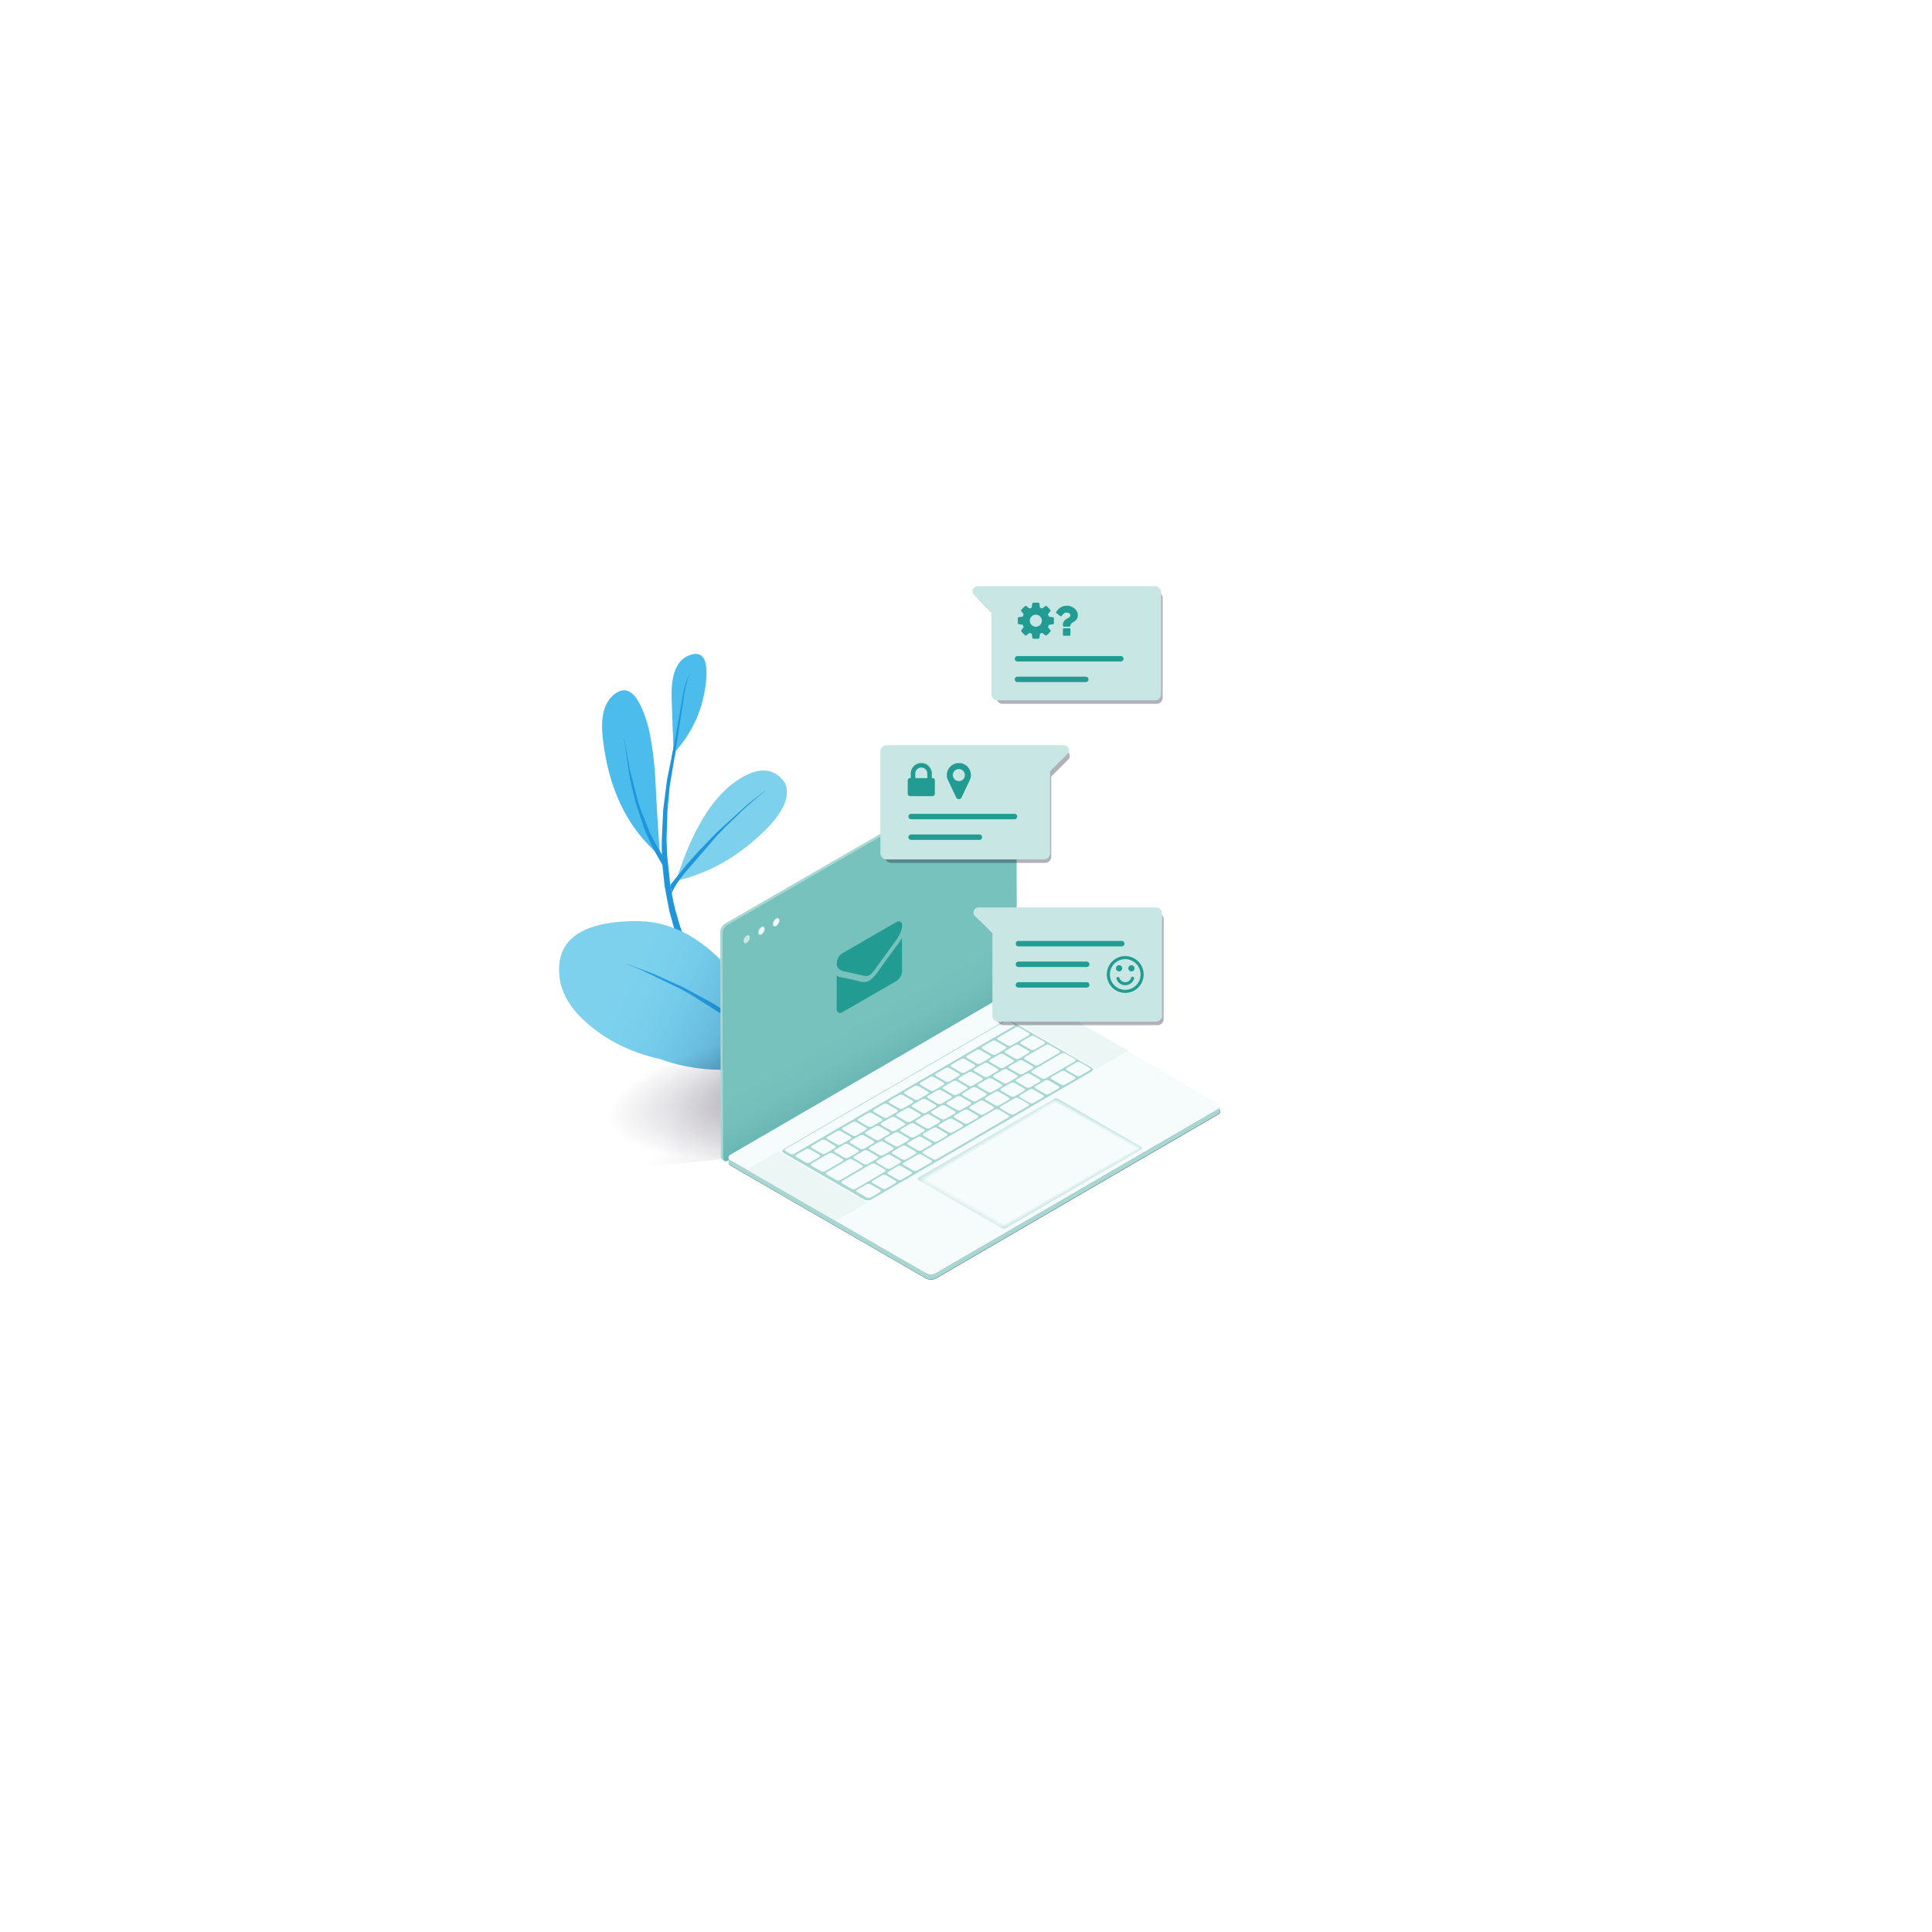 <svg id="ARTWORK" xmlns="http://www.w3.org/2000/svg" xmlns:xlink="http://www.w3.org/1999/xlink" viewBox="0 0 2500 2500"><defs><style>.cls-1{filter:url(#AI_DesenfoqueGaussiano_4);}.cls-2{fill:#85d8d1;opacity:0.16;}.cls-11,.cls-3{fill:#0f0b26;}.cls-3{opacity:0.32;}.cls-4{fill:#c8e6e4;}.cls-5{fill:#1f96dc;}.cls-6{fill:#7dd1ed;}.cls-7{fill:#4bbcec;}.cls-8{fill:url(#Nueva_muestra_de_degradado_70);}.cls-9{fill:url(#radial-gradient);}.cls-10{fill:url(#linear-gradient);}.cls-12,.cls-23{fill:none;}.cls-12{stroke:#c2ebe8;stroke-miterlimit:10;stroke-opacity:0.31;}.cls-13{fill:#a7d7d3;}.cls-14{fill:#78c2bd;}.cls-15{fill:url(#linear-gradient-2);}.cls-16{fill:#f6fbfb;}.cls-17{fill:#ebf6f5;}.cls-18{fill:#229b92;}.cls-19{fill:url(#Degradado_sin_nombre_2);}.cls-20{fill:url(#Degradado_sin_nombre_2-2);}.cls-21{fill:url(#Degradado_sin_nombre_2-3);}.cls-22{fill:url(#Degradado_sin_nombre_2-4);}.cls-23{stroke:#229b92;stroke-linecap:round;stroke-linejoin:round;stroke-width:7px;}</style><filter id="AI_DesenfoqueGaussiano_4" name="AI_DesenfoqueGaussiano_4"><feGaussianBlur stdDeviation="4"/></filter><linearGradient id="Nueva_muestra_de_degradado_70" x1="812.66" y1="1263.83" x2="999.95" y2="1359.24" gradientUnits="userSpaceOnUse"><stop offset="0" stop-color="#7dd1ed" stop-opacity="0.1"/><stop offset="0.15" stop-color="#5bc2ee" stop-opacity="0.1"/><stop offset="0.87" stop-color="#004986" stop-opacity="0.3"/></linearGradient><radialGradient id="radial-gradient" cx="1031.64" cy="1413.35" r="305.43" gradientTransform="matrix(0.99, -0.15, 0.05, 0.32, -57.67, 1113.86)" gradientUnits="userSpaceOnUse"><stop offset="0" stop-color="#0f0b26" stop-opacity="0.4"/><stop offset="0.18" stop-color="#0f0b26" stop-opacity="0.29"/><stop offset="0.82" stop-color="#0f0b26" stop-opacity="0"/></radialGradient><linearGradient id="linear-gradient" x1="1187.33" y1="1544.4" x2="873.71" y2="1372.13" gradientUnits="userSpaceOnUse"><stop offset="0" stop-color="#0f0b26" stop-opacity="0.3"/><stop offset="0.02" stop-color="#0f0b26" stop-opacity="0.29"/><stop offset="0.91" stop-color="#0f0b26" stop-opacity="0"/></linearGradient><linearGradient id="linear-gradient-2" x1="1154.83" y1="1294.42" x2="1213.14" y2="1396.01" gradientUnits="userSpaceOnUse"><stop offset="0" stop-color="#00637f" stop-opacity="0"/><stop offset="0.3" stop-color="#00637f" stop-opacity="0.03"/><stop offset="0.57" stop-color="#00637f" stop-opacity="0.11"/><stop offset="0.81" stop-color="#00637f" stop-opacity="0.25"/><stop offset="1" stop-color="#00637f" stop-opacity="0.4"/></linearGradient><linearGradient id="Degradado_sin_nombre_2" x1="1374.1" y1="1431.72" x2="1378.22" y2="1424.36" gradientUnits="userSpaceOnUse"><stop offset="0" stop-color="#a7d7d3" stop-opacity="0"/><stop offset="1" stop-color="#a7d7d3"/></linearGradient><linearGradient id="Degradado_sin_nombre_2-2" x1="1306.82" y1="1461.88" x2="1301.23" y2="1452.45" xlink:href="#Degradado_sin_nombre_2"/><linearGradient id="Degradado_sin_nombre_2-3" x1="1291.25" y1="1578.53" x2="1282.71" y2="1593.55" xlink:href="#Degradado_sin_nombre_2"/><linearGradient id="Degradado_sin_nombre_2-4" x1="1358.19" y1="1550.07" x2="1362.91" y2="1558.31" xlink:href="#Degradado_sin_nombre_2"/><symbol id="text-pop-box" data-name="text-pop-box" viewBox="0 0 294.47 181.76"><g class="cls-1"><path class="cls-2" d="M260.33,14.77H31A6.58,6.58,0,0,0,26.34,26L48.88,48.54V154.39A8.08,8.08,0,0,0,57,162.47H260.33a8.08,8.08,0,0,0,8.08-8.08V22.85A8.08,8.08,0,0,0,260.33,14.77Z"/></g><g class="cls-1"><path class="cls-3" d="M262.56,22.23H37.84a6.45,6.45,0,0,0-4.56,11L55.37,55.33V159A7.91,7.91,0,0,0,63.29,167H262.56a7.91,7.91,0,0,0,7.91-7.91V30.15A7.92,7.92,0,0,0,262.56,22.23Z"/></g><path class="cls-4" d="M260.33,14.77H31A6.58,6.58,0,0,0,26.34,26L48.88,48.54V154.39A8.08,8.08,0,0,0,57,162.47H260.33a8.08,8.08,0,0,0,8.08-8.08V22.85A8.08,8.08,0,0,0,260.33,14.77Z"/></symbol><symbol id="text-pop-box_2" data-name="text-pop-box 2" viewBox="0 0 293.53 181.76"><g class="cls-1"><path class="cls-2" d="M260.86,14.77H31.52A6.58,6.58,0,0,0,26.87,26L49.41,48.54V154.39a8.08,8.08,0,0,0,8.08,8.08H260.86a8.08,8.08,0,0,0,8.08-8.08V22.85A8.08,8.08,0,0,0,260.86,14.77Z"/></g><g class="cls-1"><path class="cls-3" d="M255.09,22.23H30.37a6.45,6.45,0,0,0-4.56,11L47.9,55.33V159A7.91,7.91,0,0,0,55.81,167H255.09A7.91,7.91,0,0,0,263,159V30.15A7.92,7.92,0,0,0,255.09,22.23Z"/></g><path class="cls-4" d="M260.86,14.77H31.52A6.58,6.58,0,0,0,26.87,26L49.41,48.54V154.39a8.08,8.08,0,0,0,8.08,8.08H260.86a8.08,8.08,0,0,0,8.08-8.08V22.85A8.08,8.08,0,0,0,260.86,14.77Z"/></symbol></defs><g id="Plant_4" data-name="Plant 4"><path class="cls-5" d="M876.14,960.32l-2.95-.6-10,48.79-5,39.09-1.91,40.81q0,1.08,0,9.54l.88,21.39,2.8,26.92,6.17,32.77.1.29,5,18.31q3,10,6.5,19.37l6.68,16.36,14.35,28.28.18.24,3.11,5.39,20.66,29.8,10.45,12.47,16.38,17c.71.73,2.28,2.22,4.69,4.46l16.47,14.1q3,2.4,3.33,2.64l14.21,10.45,3.57-4.65-16.45-14q-8.16-7.29-15.51-14.5l-9.08-9.23q-4.79-5-9.72-10.71l-1.9-2.13-.25-.4-.34-.36-15.43-19.47-6.82-9.74-14.55-23.93q-5.25-9.83-8.56-17.07l-7.7-18q-3.76-9.87-6.55-18.81l-5-17.48-.11-.29-2.67-11.33-3.89-21-4.15-39.62-.63-21.19.07-.62,1.11-35.17,0-.52.09-.48,2.78-29.85Z"/><path class="cls-6" d="M854.12,1370.36q43.74,15.95,92.49,13.68,31.18-2.64,66.49-14.59-79-178.89-191.38-177.56t-96.21,81.54q6.78,24.36,27.27,44.09Q793.69,1357.21,854.12,1370.36Z"/><path class="cls-6" d="M1015.59,1012.83Q993.9,982,952,1011.17q-46.77,32.5-77.24,128.66,50.61-11.57,92.92-45.57Q1030,1044,1015.59,1012.83Z"/><path class="cls-7" d="M797.53,896.58q-22.15,14.34-17.75,56.53,10.56,100.56,74.2,154.2-3.88-54.75-5.73-94.06t-8.9-70.8Q822.58,880.38,797.53,896.58Z"/><path class="cls-7" d="M869.1,904.31,871.62,975q34.65-37.95,41.27-87.21t-19.95-40.26Q867.38,856.25,869.1,904.31Z"/><path class="cls-5" d="M810.68,1247.2l-.13.21,19.72,7.95.35.11,50.66,24.5,11.61,6.49,42,26.53q7.9,5.41,17.38,12.39L982,1348.82q6.19,5.13,11.47,9.79l19.94,17.93,6.79-7.61-32.92-26.78-31.09-22.43q-10-6.84-18.08-11.78l-16.6-10.17-38.72-20.91-39.09-17.5c-.42-.13-1-.37-1.89-.71l-31.07-11.36Z"/><path class="cls-5" d="M989.73,1023.32,967.25,1041,927.57,1077l-25.87,26.94-12.8,14.37-21.51,26.89,1.93,10.46q4.59-12.48,23.6-34L927.2,1082l12.25-12.81L965.8,1044l24.05-20.47.09-.1-.14-.17Z"/><path class="cls-5" d="M807.41,955.2l6.86,46.75,2,10.49,6.27,26.27,12,36.11,11.51,24.84,11.21,19.68,1-11.09-7.14-11.37a4.09,4.09,0,0,0-.56-.88L841,1077.67l-12.21-30.62-3-9.25-10.7-41.22-7.53-41.51-.21.06Z"/><path class="cls-5" d="M891.58,873.88l.64-1.65.1-.1-.22-.13,0,.11-4.34,10.42-3,10.71-10.45,59.58-5.57,28.92,4.37-2.93,11.46-74.5c.41-3.37.83-6.28,1.26-8.75l2.76-12.77,2.87-8.58Z"/><path class="cls-8" d="M854.12,1370.36q43.74,15.95,92.49,13.68,31.18-2.64,66.49-14.59-79-178.89-191.38-177.56t-96.21,81.54q6.78,24.36,27.27,44.09Q793.69,1357.21,854.12,1370.36Z"/></g><g id="Laptop"><rect class="cls-9" x="668.62" y="1103.25" width="687.18" height="492.77"/><g class="cls-1"><path class="cls-10" d="M1034.22,1490.55l-332.14,31.7s-159-27.14-96.3-115.41,324.49-253.47,447.15-195.16S1118.11,1462.86,1034.22,1490.55Z"/></g><g id="Shadow-laptop"><g id="shadow" class="cls-1"><path class="cls-11" d="M1576.15,1434.69c3.56,2.06,3.58,5.39,0,7.44l-365.08,212.16a14.17,14.17,0,0,1-12.84,0L945.62,1508.41c-3.56-2.05-3.58-5.38,0-7.44l365.08-212.15a14.11,14.11,0,0,1,12.84,0Z"/></g><path class="cls-12" d="M1576.15,1434.69c3.56,2.06,3.58,5.39,0,7.44l-365.08,212.16a14.17,14.17,0,0,1-12.84,0L945.62,1508.41c-3.56-2.05-3.58-5.38,0-7.44l365.08-212.15a14.11,14.11,0,0,1,12.84,0Z"/></g><g id="screen"><path class="cls-13" d="M1310.43,982.35c-1.17-.69-2.79-.59-4.59.45L938.39,1195a14.14,14.14,0,0,0-6.43,11.13l.82,290.33c0,2,.73,3.45,1.88,4.12l2.82,1.64c-1.16-.67-1.87-2.1-1.88-4.13l-.82-290.32a14.12,14.12,0,0,1,6.43-11.13l367.45-212.16c1.8-1,3.42-1.13,4.59-.45Z"/><path class="cls-14" d="M1308.66,984.43c3.57-2,6.46-.4,6.47,3.69l.83,290.33a14.16,14.16,0,0,1-6.43,11.12L942.07,1501.72c-3.56,2.06-6.46.41-6.47-3.68l-.82-290.32a14.12,14.12,0,0,1,6.43-11.13Z"/><path class="cls-15" d="M1308.66,984.43c3.57-2,6.46-.4,6.47,3.69l.83,290.33a14.16,14.16,0,0,1-6.43,11.12L942.07,1501.72c-3.56,2.06-6.46.41-6.47-3.68l-.82-290.32a14.12,14.12,0,0,1,6.43-11.13Z"/></g><path class="cls-13" d="M1576.05,1435.3,1211,1647.46a14.16,14.16,0,0,1-12.85,0L945.46,1501.58c-1.79-1-2.68-2.39-2.67-3.75l0,6.52c0,1.36.89,2.72,2.68,3.75L1198.11,1654a14.14,14.14,0,0,0,12.84,0L1576,1441.82c1.75-1,2.63-2.36,2.64-3.69v-6.52C1578.68,1432.94,1577.8,1434.28,1576.05,1435.3Z"/><path class="cls-16" d="M1576,1427.86c3.56,2.05,3.58,5.38,0,7.44L1211,1647.46a14.16,14.16,0,0,1-12.85,0L945.46,1501.58c-3.55-2-3.57-5.39,0-7.44L1310.5,1282a14.17,14.17,0,0,1,12.84,0Z"/><g class="cls-1"><path class="cls-13" d="M1411.76,1380.77q5.43,3.13,0,6.29L1128.3,1551.79a10.15,10.15,0,0,1-10.86,0l-102.52-59.19q-5.43-3.13,0-6.29l283.46-164.73a10.17,10.17,0,0,1,10.86,0Z"/></g><path class="cls-16" d="M1576,1427.86,1323.34,1282a14.17,14.17,0,0,0-12.84,0L945.42,1494.14c-3.53,2-3.51,5.39,0,7.44l252.66,145.87a14.16,14.16,0,0,0,12.85,0l365.08-212.16C1579.58,1433.24,1579.56,1429.91,1576,1427.86Zm-164.24-40.8L1128.3,1551.79a10.15,10.15,0,0,1-10.86,0l-102.52-59.19q-5.43-3.13,0-6.29l283.46-164.73a10.17,10.17,0,0,1,10.86,0l102.52,59.19Q1417.19,1383.9,1411.76,1387.06Z"/><path class="cls-16" d="M1475.84,1483.49q3.81,2.21,0,4.41l-173.1,100.6a7.13,7.13,0,0,1-7.62,0l-105.47-60.9q-3.83-2.2,0-4.41l173.1-100.6a7.12,7.12,0,0,1,7.61,0Z"/><path class="cls-13" d="M1313.23,1327.78v-1.63c0,.58-.51,1.15-1.5,1.73l-283.68,164.86a5.62,5.62,0,0,1-6,0l-5.13-3c-1-.58-1.51-1.16-1.51-1.75v1.63c0,.59.5,1.17,1.5,1.75l5.13,3a5.62,5.62,0,0,0,6,0l283.68-164.86C1312.73,1328.93,1313.23,1328.36,1313.23,1327.78Z"/><path class="cls-13" d="M1303.37,1352.44l-11.45-6.61c-1-.59-1.51-1.17-1.51-1.75v1.63c0,.58.51,1.17,1.52,1.75l11.45,6.61a5.62,5.62,0,0,0,6,0l21.56-12.53c1-.58,1.5-1.16,1.5-1.73v-1.63c0,.57-.5,1.15-1.49,1.73l-21.57,12.53A5.62,5.62,0,0,1,1303.37,1352.44Z"/><path class="cls-13" d="M1320.25,1349.51v1.63c0,.58.5,1.16,1.51,1.74l11.46,6.62a5.62,5.62,0,0,0,6,0l11.38-6.61c1-.58,1.49-1.16,1.49-1.73v-1.63c0,.57-.5,1.15-1.49,1.73l-11.38,6.61a5.64,5.64,0,0,1-6,0l-11.45-6.62C1320.75,1350.67,1320.24,1350.09,1320.25,1349.51Z"/><path class="cls-13" d="M1300.7,1357.49l-11.38,6.61a5.62,5.62,0,0,1-6,0l-11.45-6.61c-1-.59-1.52-1.17-1.52-1.75v1.63c0,.58.5,1.16,1.51,1.75l11.46,6.61a5.61,5.61,0,0,0,6,0l11.38-6.61c1-.58,1.5-1.16,1.5-1.73v-1.63C1302.19,1356.33,1301.69,1356.91,1300.7,1357.49Z"/><path class="cls-13" d="M1332,1362.82v-1.63c0,.57-.5,1.15-1.49,1.73l-11.38,6.61a5.64,5.64,0,0,1-6,0l-11.45-6.61c-1-.59-1.51-1.17-1.51-1.75v1.63c0,.58.51,1.16,1.52,1.75l11.45,6.61a5.62,5.62,0,0,0,6,0l11.39-6.61C1331.53,1364,1332,1363.39,1332,1362.82Z"/><path class="cls-13" d="M1338.19,1377.75l-11.45-6.62c-1-.58-1.52-1.17-1.52-1.75V1371c0,.58.5,1.17,1.52,1.75l11.45,6.62a5.62,5.62,0,0,0,6,0l26-15.15c1-.57,1.5-1.15,1.5-1.73v-1.63c0,.58-.5,1.16-1.49,1.73l-26.06,15.15A5.62,5.62,0,0,1,1338.19,1377.75Z"/><path class="cls-13" d="M1263.24,1375.76l-11.45-6.61c-1-.58-1.51-1.16-1.51-1.75V1369c0,.59.5,1.17,1.51,1.75l11.46,6.61a5.6,5.6,0,0,0,6,0l11.38-6.61c1-.58,1.49-1.16,1.49-1.73v-1.63c0,.57-.5,1.15-1.5,1.73l-11.37,6.61A5.64,5.64,0,0,1,1263.24,1375.76Z"/><path class="cls-13" d="M1293.08,1382.82a5.62,5.62,0,0,0,6,0l11.38-6.61c1-.58,1.49-1.15,1.49-1.73v-1.63c0,.58-.49,1.15-1.49,1.73l-11.38,6.61a5.62,5.62,0,0,1-6,0l-11.45-6.61c-1-.59-1.52-1.17-1.52-1.75v1.63c0,.58.5,1.16,1.51,1.75Z"/><path class="cls-13" d="M1324.13,1391l11.38-6.62c1-.57,1.49-1.15,1.5-1.73v-1.63c0,.58-.5,1.16-1.49,1.73l-11.38,6.62a5.62,5.62,0,0,1-6,0l-11.45-6.62c-1-.58-1.52-1.17-1.52-1.75v1.63c0,.58.5,1.17,1.51,1.75l11.46,6.62A5.61,5.61,0,0,0,1324.13,1391Z"/><path class="cls-13" d="M1347.42,1395.15l-11.45-6.61c-1-.59-1.52-1.17-1.51-1.75v1.63c0,.58.5,1.16,1.52,1.75l11.45,6.61a5.62,5.62,0,0,0,6,0l37.14-21.58c1-.58,1.49-1.16,1.49-1.74v-1.63c0,.58-.5,1.16-1.49,1.74l-37.14,21.58A5.62,5.62,0,0,1,1347.42,1395.15Z"/><path class="cls-13" d="M1409.9,1385.11l-11.38,6.61a5.62,5.62,0,0,1-6,0l-11.45-6.61c-1-.59-1.52-1.17-1.52-1.76V1385c0,.59.5,1.17,1.51,1.76l11.46,6.61a5.62,5.62,0,0,0,6,0l11.37-6.61c1-.58,1.5-1.16,1.5-1.73v-1.63C1411.39,1384,1410.89,1384.53,1409.9,1385.11Z"/><path class="cls-13" d="M1390.1,1396.61l-11.38,6.62a5.61,5.61,0,0,1-6,0l-5.73-3.31-5.73-3.31c-1-.58-1.52-1.17-1.52-1.75v1.63c0,.58.5,1.17,1.52,1.75l5.72,3.31,5.73,3.31a5.62,5.62,0,0,0,6,0l11.38-6.62c1-.58,1.49-1.15,1.49-1.73v-1.63C1391.59,1395.46,1391.1,1396,1390.1,1396.61Z"/><path class="cls-13" d="M1243.18,1387.42l-11.46-6.61c-1-.58-1.51-1.17-1.51-1.75v1.63c0,.58.5,1.17,1.51,1.75l11.45,6.61a5.62,5.62,0,0,0,6,0l11.38-6.61c1-.58,1.49-1.15,1.49-1.73v-1.63c0,.58-.5,1.15-1.49,1.73l-11.38,6.61A5.62,5.62,0,0,1,1243.18,1387.42Z"/><path class="cls-13" d="M1273,1392.85l-11.45-6.61c-1-.58-1.52-1.17-1.51-1.75v1.63c0,.58.5,1.17,1.51,1.75l11.46,6.61a5.65,5.65,0,0,0,6,0l11.39-6.62c1-.58,1.48-1.15,1.48-1.73v-1.63c0,.58-.5,1.15-1.49,1.73l-11.39,6.62A5.65,5.65,0,0,1,1273,1392.85Z"/><path class="cls-13" d="M1304.06,1402.7l11.39-6.62c1-.57,1.49-1.15,1.49-1.73v-1.63c0,.58-.5,1.16-1.5,1.73l-11.38,6.62a5.62,5.62,0,0,1-6,0l-11.45-6.61c-1-.59-1.52-1.17-1.52-1.76v1.63c0,.59.5,1.17,1.51,1.76l11.46,6.61A5.61,5.61,0,0,0,1304.06,1402.7Z"/><path class="cls-13" d="M1333.6,1408.3l11.38-6.61c1-.58,1.49-1.16,1.5-1.74v-1.63c0,.58-.5,1.16-1.49,1.74l-11.39,6.61a5.61,5.61,0,0,1-6,0l-11.46-6.61c-1-.58-1.51-1.17-1.51-1.75v1.63c0,.58.5,1.17,1.51,1.75l11.45,6.61A5.62,5.62,0,0,0,1333.6,1408.3Z"/><path class="cls-13" d="M1369.44,1408.62l-11.38,6.62a5.62,5.62,0,0,1-6,0l-11.45-6.62c-1-.58-1.52-1.17-1.52-1.75v1.63c0,.58.51,1.17,1.52,1.75l11.45,6.62a5.62,5.62,0,0,0,6,0l11.38-6.62c1-.58,1.49-1.15,1.5-1.73v-1.63C1370.93,1407.47,1370.43,1408,1369.44,1408.62Z"/><path class="cls-13" d="M1223.11,1399.09l-11.46-6.62c-1-.58-1.51-1.16-1.51-1.74v1.63c0,.58.5,1.16,1.51,1.74l11.45,6.62a5.64,5.64,0,0,0,6,0l11.38-6.61c1-.58,1.49-1.15,1.49-1.73v-1.63c0,.58-.5,1.15-1.5,1.73l-11.38,6.61A5.62,5.62,0,0,1,1223.11,1399.09Z"/><path class="cls-13" d="M1253,1404.51l-11.46-6.61c-1-.58-1.51-1.17-1.51-1.75v1.63c0,.58.5,1.17,1.51,1.75l11.45,6.61a5.64,5.64,0,0,0,6,0l11.38-6.62c1-.57,1.48-1.15,1.49-1.73v-1.63c0,.58-.5,1.16-1.49,1.73l-11.38,6.62A5.62,5.62,0,0,1,1253,1404.51Z"/><path class="cls-13" d="M1284,1414.36l11.38-6.61c1-.58,1.49-1.16,1.49-1.74v-1.63q0,.87-1.5,1.74l-11.38,6.61a5.61,5.61,0,0,1-6,0l-11.46-6.61c-1-.59-1.51-1.17-1.51-1.76V1406c0,.59.51,1.17,1.52,1.76l11.45,6.61A5.62,5.62,0,0,0,1284,1414.36Z"/><path class="cls-13" d="M1313.53,1420l11.38-6.61c1-.58,1.5-1.16,1.5-1.73V1410c0,.57-.5,1.15-1.49,1.73l-11.38,6.61a5.62,5.62,0,0,1-6,0l-11.45-6.61c-1-.58-1.52-1.17-1.52-1.75v1.63c0,.58.5,1.17,1.51,1.75l11.46,6.61A5.61,5.61,0,0,0,1313.53,1420Z"/><path class="cls-13" d="M1349.37,1420.28,1338,1426.9a5.62,5.62,0,0,1-6,0l-11.45-6.61c-1-.59-1.52-1.17-1.52-1.76v1.63c0,.59.5,1.17,1.51,1.76l11.45,6.61a5.62,5.62,0,0,0,6,0l11.39-6.62c1-.57,1.49-1.15,1.49-1.73v-1.63C1350.86,1419.13,1350.36,1419.71,1349.37,1420.28Z"/><path class="cls-13" d="M1203,1410.75l-11.45-6.62c-1-.58-1.51-1.16-1.51-1.75V1404c0,.59.51,1.17,1.52,1.75l11.45,6.62a5.62,5.62,0,0,0,6,0l11.38-6.62c1-.58,1.49-1.15,1.49-1.73v-1.63c0,.58-.5,1.15-1.5,1.73l-11.38,6.62A5.62,5.62,0,0,1,1203,1410.75Z"/><path class="cls-13" d="M1232.88,1416.18l-11.46-6.62c-1-.58-1.51-1.16-1.51-1.75v1.63c0,.59.5,1.17,1.51,1.75l11.45,6.62a5.64,5.64,0,0,0,6,0l11.38-6.62c1-.57,1.49-1.15,1.49-1.73v-1.63c0,.58-.5,1.16-1.49,1.73l-11.39,6.62A5.62,5.62,0,0,1,1232.88,1416.18Z"/><path class="cls-13" d="M1263.93,1426l11.39-6.61c1-.58,1.49-1.16,1.49-1.74V1416c0,.58-.5,1.16-1.49,1.74l-11.39,6.61a5.61,5.61,0,0,1-6,0l-11.46-6.61c-1-.58-1.51-1.17-1.51-1.75v1.63c0,.58.51,1.17,1.52,1.75l11.45,6.61A5.62,5.62,0,0,0,1263.93,1426Z"/><path class="cls-13" d="M1293.47,1431.62l11.38-6.61c1-.58,1.49-1.16,1.49-1.73v-1.63c0,.57-.5,1.15-1.49,1.73l-11.38,6.61a5.62,5.62,0,0,1-6,0l-11.45-6.61c-1-.58-1.51-1.16-1.51-1.75v1.63c0,.59.5,1.17,1.51,1.75l11.46,6.62A5.62,5.62,0,0,0,1293.47,1431.62Z"/><path class="cls-13" d="M1330.11,1431.47l-17.25,10a5.62,5.62,0,0,1-6,0l-11.45-6.61c-1-.59-1.52-1.17-1.52-1.76v1.63c0,.59.5,1.17,1.52,1.76l11.45,6.61a5.62,5.62,0,0,0,6,0l17.25-10c1-.57,1.49-1.15,1.49-1.73v-1.63C1331.6,1430.32,1331.11,1430.9,1330.11,1431.47Z"/><path class="cls-13" d="M1183,1422.41l-11.45-6.62c-1-.58-1.52-1.16-1.52-1.75v1.63c0,.59.5,1.17,1.51,1.75L1183,1424a5.61,5.61,0,0,0,6,0l11.38-6.62c1-.57,1.5-1.15,1.5-1.73v-1.63c0,.58-.5,1.15-1.49,1.73l-11.38,6.62A5.62,5.62,0,0,1,1183,1422.41Z"/><path class="cls-13" d="M1212.81,1427.84l-11.45-6.62c-1-.58-1.52-1.16-1.51-1.75v1.63c0,.59.5,1.17,1.52,1.75l11.45,6.62a5.62,5.62,0,0,0,6,0l11.38-6.61c1-.58,1.49-1.16,1.49-1.73v-1.63c0,.57-.5,1.15-1.49,1.73l-11.38,6.61A5.64,5.64,0,0,1,1212.81,1427.84Z"/><path class="cls-13" d="M1243.87,1437.68l11.38-6.61c1-.58,1.49-1.16,1.49-1.73v-1.63c0,.57-.49,1.15-1.49,1.73l-11.38,6.61a5.62,5.62,0,0,1-6,0l-11.45-6.61c-1-.59-1.52-1.17-1.52-1.75v1.63c0,.58.5,1.16,1.52,1.75l11.45,6.61A5.62,5.62,0,0,0,1243.87,1437.68Z"/><path class="cls-13" d="M1273.4,1443.28l11.38-6.61c1-.58,1.49-1.15,1.49-1.73v-1.63c0,.58-.5,1.15-1.49,1.73l-11.38,6.61a5.58,5.58,0,0,1-6,0l-11.46-6.61c-1-.58-1.51-1.16-1.51-1.75v1.63c0,.59.5,1.17,1.51,1.75l11.45,6.61A5.58,5.58,0,0,0,1273.4,1443.28Z"/><path class="cls-13" d="M1162.91,1434.07l-11.45-6.61c-1-.59-1.52-1.17-1.52-1.75v1.63c0,.58.5,1.16,1.51,1.75l11.46,6.61a5.61,5.61,0,0,0,6,0l11.38-6.61q1.5-.87,1.5-1.74v-1.63q0,.87-1.5,1.74l-11.38,6.61A5.62,5.62,0,0,1,1162.91,1434.07Z"/><path class="cls-13" d="M1192.74,1439.5l-11.45-6.61c-1-.59-1.51-1.17-1.51-1.75v1.63c0,.58.5,1.16,1.51,1.75l11.45,6.61a5.64,5.64,0,0,0,6,0l11.38-6.61c1-.58,1.49-1.16,1.49-1.73v-1.64c0,.58-.49,1.16-1.49,1.74l-11.38,6.61A5.64,5.64,0,0,1,1192.74,1439.5Z"/><path class="cls-13" d="M1223.8,1449.35l11.38-6.62c1-.58,1.49-1.16,1.49-1.73v-1.63c0,.57-.5,1.15-1.49,1.73l-11.39,6.61a5.6,5.6,0,0,1-6,0l-11.45-6.61c-1-.58-1.52-1.17-1.51-1.75V1441c0,.58.5,1.17,1.52,1.75l11.45,6.62A5.65,5.65,0,0,0,1223.8,1449.35Z"/><path class="cls-13" d="M1253.34,1454.94l11.38-6.61c1-.58,1.49-1.15,1.49-1.73V1445c0,.58-.5,1.15-1.5,1.73l-11.38,6.61a5.6,5.6,0,0,1-6,0l-11.46-6.62c-1-.58-1.51-1.16-1.51-1.74v1.63c0,.58.5,1.16,1.51,1.75l11.45,6.61A5.62,5.62,0,0,0,1253.34,1454.94Z"/><path class="cls-13" d="M1142.85,1445.73l-11.46-6.61c-1-.59-1.51-1.17-1.51-1.75V1439c0,.58.5,1.16,1.51,1.75l11.45,6.61a5.62,5.62,0,0,0,6,0l11.38-6.61c1-.58,1.49-1.16,1.49-1.74v-1.63c0,.58-.5,1.16-1.49,1.74l-11.38,6.61A5.62,5.62,0,0,1,1142.85,1445.73Z"/><path class="cls-13" d="M1172.68,1451.16l-11.45-6.61c-1-.59-1.52-1.17-1.52-1.75v1.63c0,.58.5,1.16,1.51,1.75l11.46,6.61a5.62,5.62,0,0,0,6,0l11.38-6.61c1-.58,1.49-1.15,1.49-1.73v-1.63c0,.58-.49,1.15-1.49,1.73l-11.38,6.61A5.62,5.62,0,0,1,1172.68,1451.16Z"/><path class="cls-13" d="M1203.73,1461l11.38-6.61c1-.58,1.5-1.15,1.5-1.73V1451c0,.58-.5,1.15-1.49,1.73l-11.38,6.61a5.58,5.58,0,0,1-6,0l-11.45-6.61c-1-.58-1.52-1.17-1.52-1.75v1.63c0,.58.5,1.17,1.51,1.75l11.46,6.61A5.57,5.57,0,0,0,1203.73,1461Z"/><path class="cls-13" d="M1233.27,1466.61l11.38-6.62c1-.57,1.49-1.15,1.49-1.73v-1.63c0,.58-.5,1.16-1.5,1.73l-11.38,6.62a5.61,5.61,0,0,1-6,0l-11.46-6.62c-1-.58-1.51-1.16-1.51-1.74v1.63c0,.58.51,1.16,1.52,1.74l11.45,6.62A5.62,5.62,0,0,0,1233.27,1466.61Z"/><path class="cls-13" d="M1122.78,1457.39l-11.46-6.61c-1-.58-1.51-1.17-1.51-1.75v1.63c0,.58.5,1.17,1.51,1.75l11.45,6.61a5.62,5.62,0,0,0,6,0l11.39-6.61c1-.58,1.49-1.16,1.49-1.74V1449c0,.58-.5,1.16-1.49,1.73l-11.38,6.62A5.62,5.62,0,0,1,1122.78,1457.39Z"/><path class="cls-13" d="M1152.62,1462.82l-11.46-6.62c-1-.58-1.51-1.16-1.51-1.74v1.63c0,.58.5,1.16,1.51,1.75l11.45,6.61a5.64,5.64,0,0,0,6,0l11.38-6.61c1-.58,1.49-1.16,1.49-1.73v-1.63c0,.57-.5,1.15-1.49,1.73l-11.38,6.61A5.62,5.62,0,0,1,1152.62,1462.82Z"/><path class="cls-13" d="M1183.67,1472.66l11.38-6.61c1-.58,1.49-1.15,1.49-1.73v-1.63c0,.58-.5,1.15-1.5,1.73l-11.38,6.61a5.6,5.6,0,0,1-6,0l-11.45-6.62c-1-.58-1.52-1.16-1.52-1.75v1.63c0,.59.5,1.17,1.51,1.76l11.46,6.61A5.6,5.6,0,0,0,1183.67,1472.66Z"/><path class="cls-13" d="M1213.2,1478.27l11.38-6.62c1-.57,1.5-1.15,1.5-1.73v-1.63c0,.58-.5,1.16-1.49,1.73l-11.38,6.62a5.62,5.62,0,0,1-6,0l-11.46-6.61c-1-.59-1.51-1.17-1.51-1.75v1.63c0,.58.5,1.16,1.51,1.75l11.45,6.61A5.62,5.62,0,0,0,1213.2,1478.27Z"/><path class="cls-13" d="M1102.71,1469.05l-11.45-6.61c-1-.59-1.51-1.17-1.51-1.75v1.63c0,.58.51,1.17,1.52,1.75l11.45,6.61a5.62,5.62,0,0,0,6,0l11.38-6.61c1-.58,1.49-1.16,1.49-1.73v-1.63c0,.57-.5,1.15-1.5,1.73l-11.38,6.61A5.62,5.62,0,0,1,1102.71,1469.05Z"/><path class="cls-13" d="M1132.55,1474.48l-11.46-6.61c-1-.59-1.51-1.17-1.51-1.75v1.63c0,.58.5,1.16,1.51,1.75l11.45,6.61a5.62,5.62,0,0,0,6,0l11.38-6.61c1-.58,1.49-1.15,1.49-1.73v-1.63c0,.58-.49,1.15-1.49,1.73l-11.38,6.61A5.6,5.6,0,0,1,1132.55,1474.48Z"/><path class="cls-13" d="M1163.6,1484.33l11.38-6.62c1-.57,1.49-1.15,1.49-1.73v-1.63c0,.58-.5,1.16-1.5,1.73l-11.37,6.62a5.62,5.62,0,0,1-6,0l-11.46-6.62c-1-.58-1.51-1.16-1.51-1.75V1476c0,.59.51,1.17,1.52,1.75l11.45,6.62A5.62,5.62,0,0,0,1163.6,1484.33Z"/><path class="cls-13" d="M1193.14,1489.93l11.37-6.61q1.5-.87,1.5-1.74V1480c0,.58-.5,1.16-1.5,1.74l-11.38,6.61a5.62,5.62,0,0,1-6,0l-11.45-6.61c-1-.59-1.52-1.17-1.52-1.75v1.63c0,.58.5,1.16,1.51,1.75l11.46,6.61A5.62,5.62,0,0,0,1193.14,1489.93Z"/><path class="cls-13" d="M1304.63,1446.28l-91.83,53.37a5.62,5.62,0,0,1-6,0l-11.45-6.61c-1-.59-1.52-1.17-1.52-1.76v1.63c0,.59.5,1.17,1.51,1.76l11.46,6.61a5.61,5.61,0,0,0,6,0l91.83-53.37c1-.57,1.49-1.15,1.49-1.73v-1.63C1306.12,1445.13,1305.62,1445.71,1304.63,1446.28Z"/><path class="cls-13" d="M1082.65,1480.71l-11.46-6.61c-1-.58-1.51-1.16-1.51-1.75V1474c0,.59.5,1.17,1.51,1.75l11.45,6.61a5.6,5.6,0,0,0,6,0l11.38-6.61c1-.58,1.49-1.16,1.5-1.73v-1.63c0,.57-.5,1.15-1.49,1.73l-11.39,6.61A5.59,5.59,0,0,1,1082.65,1480.71Z"/><path class="cls-13" d="M1112.48,1486.14l-11.45-6.61c-1-.59-1.51-1.17-1.51-1.75v1.63c0,.58.51,1.16,1.52,1.75l11.45,6.61a5.6,5.6,0,0,0,6,0l11.38-6.61c1-.58,1.49-1.15,1.49-1.73v-1.63c0,.58-.5,1.15-1.49,1.73l-11.38,6.61A5.62,5.62,0,0,1,1112.48,1486.14Z"/><path class="cls-13" d="M1126.07,1489.38l11.45,6.61a5.64,5.64,0,0,0,6,0l11.38-6.62c1-.57,1.49-1.15,1.49-1.73V1486c0,.58-.5,1.16-1.5,1.73l-11.38,6.62a5.62,5.62,0,0,1-6,0l-11.46-6.61c-1-.59-1.51-1.17-1.51-1.75v1.63C1124.55,1488.21,1125.06,1488.79,1126.07,1489.38Z"/><path class="cls-13" d="M1173.07,1501.59l11.38-6.61c1-.58,1.49-1.16,1.5-1.73v-1.63c0,.57-.5,1.15-1.49,1.73l-11.38,6.61a5.62,5.62,0,0,1-6,0l-11.46-6.61c-1-.59-1.51-1.17-1.51-1.75v1.63c0,.58.5,1.16,1.51,1.75l11.45,6.61A5.62,5.62,0,0,0,1173.07,1501.59Z"/><path class="cls-13" d="M1062.58,1492.37l-11.45-6.61c-1-.58-1.52-1.16-1.52-1.75v1.63c0,.59.5,1.17,1.51,1.75l11.46,6.61a5.57,5.57,0,0,0,6,0l11.38-6.61c1-.58,1.5-1.15,1.5-1.73V1484c0,.58-.5,1.15-1.49,1.73l-11.38,6.61A5.58,5.58,0,0,1,1062.58,1492.37Z"/><path class="cls-13" d="M1081,1492.82l11.45,6.61a5.6,5.6,0,0,0,6,0l11.38-6.62c1-.57,1.5-1.15,1.5-1.73v-1.63c0,.58-.5,1.16-1.49,1.73l-11.38,6.62a5.66,5.66,0,0,1-6,0l-11.45-6.61c-1-.58-1.51-1.17-1.51-1.75v1.63C1079.44,1491.66,1080,1492.24,1081,1492.82Z"/><path class="cls-13" d="M1106,1501l11.45,6.61a5.62,5.62,0,0,0,6,0l11.38-6.61c1-.58,1.49-1.16,1.49-1.74v-1.63q0,.87-1.5,1.74l-11.38,6.61a5.62,5.62,0,0,1-6,0l-11.45-6.61c-1-.59-1.52-1.17-1.52-1.76v1.63C1104.49,1499.87,1105,1500.45,1106,1501Z"/><path class="cls-13" d="M1135.54,1506.64l11.45,6.61a5.62,5.62,0,0,0,6,0l11.38-6.61q1.5-.87,1.5-1.74v-1.63c0,.58-.5,1.16-1.49,1.74l-11.38,6.61a5.62,5.62,0,0,1-6,0l-11.45-6.61c-1-.58-1.52-1.17-1.52-1.75v1.63C1134,1505.47,1134.53,1506.06,1135.54,1506.64Z"/><path class="cls-13" d="M1204.6,1504.42l-17.26,10a5.61,5.61,0,0,1-6,0l-11.46-6.61c-1-.58-1.52-1.17-1.52-1.75v1.63c0,.58.5,1.17,1.52,1.75l11.45,6.61a5.62,5.62,0,0,0,6,0l17.25-10c1-.58,1.49-1.16,1.49-1.73v-1.64C1206.09,1503.26,1205.59,1503.84,1204.6,1504.42Z"/><path class="cls-13" d="M1061.39,1497.32v-1.63c0,.58-.5,1.15-1.49,1.73l-11.38,6.61a5.64,5.64,0,0,1-6,0l-11.45-6.62c-1-.58-1.51-1.16-1.51-1.74v1.63c0,.58.5,1.16,1.51,1.74l11.46,6.62a5.6,5.6,0,0,0,6,0l11.38-6.61C1060.89,1498.47,1061.39,1497.9,1061.39,1497.32Z"/><path class="cls-13" d="M1091.23,1502.75v-1.63c0,.58-.49,1.16-1.49,1.73l-21.56,12.53a5.64,5.64,0,0,1-6,0l-11.45-6.61c-1-.58-1.51-1.16-1.51-1.75v1.63c0,.59.5,1.17,1.51,1.75l11.45,6.61a5.64,5.64,0,0,0,6,0l21.56-12.53C1090.73,1503.91,1091.23,1503.33,1091.23,1502.75Z"/><path class="cls-13" d="M1116.58,1510.79v-1.63c0,.58-.5,1.16-1.49,1.73l-27.25,15.84a5.64,5.64,0,0,1-6,0l-11.45-6.61c-1-.58-1.52-1.17-1.52-1.75V1520c0,.58.5,1.17,1.51,1.75l11.46,6.61a5.62,5.62,0,0,0,6,0l27.25-15.84C1116.08,1512,1116.57,1511.37,1116.58,1510.79Z"/><path class="cls-13" d="M1146.11,1516.4v-1.63c0,.57-.49,1.15-1.49,1.73l-37.13,21.58a5.64,5.64,0,0,1-6,0l-11.45-6.61c-1-.59-1.51-1.17-1.51-1.75v1.63c0,.58.5,1.16,1.51,1.75l11.45,6.61a5.62,5.62,0,0,0,6,0l37.14-21.58C1145.61,1517.55,1146.11,1517,1146.11,1516.4Z"/><path class="cls-13" d="M1178.66,1519.49l-11.39,6.62a5.63,5.63,0,0,1-6,0l-11.46-6.62c-1-.58-1.51-1.17-1.51-1.75v1.63c0,.58.51,1.17,1.52,1.75l11.45,6.62a5.65,5.65,0,0,0,6,0l11.38-6.62c1-.58,1.49-1.15,1.5-1.73v-1.63C1180.15,1518.34,1179.65,1518.91,1178.66,1519.49Z"/><path class="cls-13" d="M1158.59,1531.15l-11.38,6.62a5.62,5.62,0,0,1-6,0l-11.45-6.62c-1-.58-1.52-1.17-1.52-1.75V1531c0,.58.5,1.17,1.51,1.75l11.46,6.62a5.62,5.62,0,0,0,6,0l11.37-6.62c1-.57,1.5-1.15,1.5-1.73v-1.63C1160.08,1530,1159.58,1530.57,1158.59,1531.15Z"/><path class="cls-13" d="M1138.53,1542.81l-11.38,6.62a5.64,5.64,0,0,1-6,0l-11.45-6.61c-1-.59-1.52-1.17-1.51-1.76v1.63c0,.59.5,1.17,1.51,1.76l11.46,6.61a5.62,5.62,0,0,0,6,0l11.38-6.62c1-.57,1.49-1.15,1.49-1.73v-1.63C1140,1541.66,1139.52,1542.24,1138.53,1542.81Z"/><path class="cls-16" d="M1311.73,1324.4q3,1.74,0,3.48l-283.68,164.86a5.62,5.62,0,0,1-6,0l-5.13-3q-3-1.74,0-3.48l283.67-164.86a5.64,5.64,0,0,1,6,0Zm7.75,5.41a5.62,5.62,0,0,0-6,0l-21.57,12.54c-2,1.16-2,2.32,0,3.48l11.45,6.61a5.62,5.62,0,0,0,6,0l21.57-12.53q3-1.74,0-3.48Zm19.65,11.35a5.62,5.62,0,0,0-6,0l-11.38,6.61c-2,1.17-2,2.32,0,3.48l11.45,6.62a5.64,5.64,0,0,0,6,0l11.38-6.61c2-1.16,2-2.33,0-3.49Zm-49.91,6.23a5.61,5.61,0,0,0-6,0l-11.38,6.62q-3,1.74,0,3.48l11.45,6.61a5.62,5.62,0,0,0,6,0l11.38-6.61q3-1.74,0-3.48Zm29.84,5.43a5.61,5.61,0,0,0-6,0l-11.39,6.62c-2,1.15-2,2.32,0,3.48l11.45,6.61a5.64,5.64,0,0,0,6,0l11.38-6.61c2-1.16,2-2.33,0-3.49Zm39.73-.31a5.64,5.64,0,0,0-6,0l-26.06,15.14q-3,1.74,0,3.48l11.45,6.62a5.62,5.62,0,0,0,6,0l26.06-15.15q3-1.74,0-3.48Zm-89.63,6.54a5.62,5.62,0,0,0-6,0l-11.38,6.62c-2,1.16-2,2.32,0,3.48l11.45,6.61a5.64,5.64,0,0,0,6,0l11.37-6.61q3-1.74,0-3.48Zm29.83,5.43a5.61,5.61,0,0,0-6,0l-11.38,6.62q-3,1.74,0,3.48l11.45,6.61a5.62,5.62,0,0,0,6,0l11.38-6.61q3-1.74,0-3.48Zm25,8.22a5.62,5.62,0,0,0-6,0l-11.38,6.61c-2,1.16-2,2.32,0,3.48l11.45,6.62a5.62,5.62,0,0,0,6,0l11.38-6.62q3-1.74,0-3.48Zm55.06-9.23a5.62,5.62,0,0,0-6,0L1336,1385.06c-2,1.16-2,2.31,0,3.48l11.45,6.61a5.62,5.62,0,0,0,6,0l37.14-21.58c2-1.17,2-2.32,0-3.48Zm19.33,11.54a5.64,5.64,0,0,0-6,0l-11.38,6.61c-2,1.17-2,2.33,0,3.49l11.45,6.61a5.62,5.62,0,0,0,6,0l11.38-6.61q3-1.74,0-3.48Zm-14.07,14.82-5.73-3.31a5.62,5.62,0,0,0-6,0l-11.37,6.61q-3,1.74,0,3.48l5.73,3.31,5.73,3.31a5.61,5.61,0,0,0,6,0l11.38-6.62q3-1.74,0-3.48Zm-135.27-19.11a5.62,5.62,0,0,0-6,0l-11.38,6.61c-2,1.16-2,2.32,0,3.48l11.46,6.61a5.62,5.62,0,0,0,6,0l11.37-6.61q3-1.74,0-3.48Zm29.84,5.42a5.65,5.65,0,0,0-6,0l-11.38,6.62c-2,1.16-2,2.32,0,3.48l11.45,6.61a5.65,5.65,0,0,0,6,0l11.39-6.62c2-1.16,2-2.32,0-3.48Zm25,8.22a5.62,5.62,0,0,0-6,0l-11.39,6.61c-2,1.16-2,2.33,0,3.49l11.45,6.61a5.62,5.62,0,0,0,6,0l11.38-6.62c2-1.16,2-2.32,0-3.48Zm29.54,5.6a5.65,5.65,0,0,0-6,0l-11.39,6.62c-2,1.16-2,2.32,0,3.48l11.46,6.61a5.61,5.61,0,0,0,6,0l11.39-6.61c2-1.16,2-2.32,0-3.48Zm24.44,8.57a5.6,5.6,0,0,0-6,0l-11.38,6.61q-3,1.74,0,3.48l11.45,6.62a5.62,5.62,0,0,0,6,0l11.38-6.62c2-1.16,2-2.32,0-3.48ZM1229,1382.38a5.62,5.62,0,0,0-6,0l-11.38,6.61q-3,1.74,0,3.48l11.46,6.62a5.62,5.62,0,0,0,6,0l11.38-6.61q3-1.74,0-3.48Zm29.83,5.43a5.62,5.62,0,0,0-6,0l-11.38,6.61c-2,1.16-2,2.32,0,3.48l11.46,6.61a5.62,5.62,0,0,0,6,0l11.38-6.62q3-1.74,0-3.48Zm25.05,8.21a5.62,5.62,0,0,0-6,0l-11.38,6.61q-3,1.74,0,3.49l11.46,6.61a5.61,5.61,0,0,0,6,0l11.38-6.61c2-1.17,2-2.32,0-3.48Zm29.54,5.61a5.58,5.58,0,0,0-6,0l-11.38,6.61q-3,1.74,0,3.48l11.45,6.61a5.62,5.62,0,0,0,6,0l11.38-6.61q3-1.74,0-3.48Zm24.45,8.56a5.62,5.62,0,0,0-6,0l-11.39,6.61c-2,1.16-2,2.32,0,3.49l11.45,6.61a5.62,5.62,0,0,0,6,0l11.38-6.62c2-1.16,2-2.32,0-3.48ZM1209,1394a5.62,5.62,0,0,0-6,0l-11.38,6.61q-3,1.74,0,3.48l11.45,6.62a5.62,5.62,0,0,0,6,0l11.38-6.62q3-1.74,0-3.48Zm29.84,5.43a5.6,5.6,0,0,0-6,0l-11.39,6.61c-2,1.16-2,2.32,0,3.48l11.46,6.62a5.62,5.62,0,0,0,6,0l11.39-6.62c2-1.15,2-2.32,0-3.48Zm25,8.21a5.64,5.64,0,0,0-6,0l-11.38,6.62c-2,1.15-2,2.32,0,3.48l11.46,6.61a5.61,5.61,0,0,0,6,0l11.39-6.61c2-1.16,2-2.32,0-3.48Zm29.53,5.61a5.58,5.58,0,0,0-6,0L1276,1419.9c-2,1.16-2,2.32,0,3.48l11.45,6.62a5.64,5.64,0,0,0,6,0l11.38-6.61c2-1.16,2-2.32,0-3.48Zm25.26,8.09a5.62,5.62,0,0,0-6,0l-17.26,10c-2,1.16-2,2.33,0,3.49l11.45,6.61a5.62,5.62,0,0,0,6,0l17.25-10c2-1.15,2-2.32,0-3.48Zm-129.75-15.68a5.61,5.61,0,0,0-6,0l-11.38,6.61q-3,1.74,0,3.48l11.45,6.62a5.62,5.62,0,0,0,6,0l11.38-6.62q3-1.74,0-3.48Zm29.84,5.43a5.62,5.62,0,0,0-6,0l-11.38,6.61q-3,1.74,0,3.48l11.45,6.62a5.64,5.64,0,0,0,6,0l11.38-6.61c2-1.17,2-2.33,0-3.49Zm25,8.22a5.62,5.62,0,0,0-6,0l-11.38,6.62q-3,1.74,0,3.48l11.45,6.61a5.62,5.62,0,0,0,6,0l11.38-6.61q3-1.74,0-3.48Zm29.53,5.6a5.62,5.62,0,0,0-6,0l-11.37,6.61q-3,1.74,0,3.48l11.46,6.61a5.58,5.58,0,0,0,6,0l11.38-6.61c2-1.16,2-2.32,0-3.48Zm-104.48-7.59a5.62,5.62,0,0,0-6,0l-11.38,6.62c-2,1.16-2,2.31,0,3.48l11.45,6.61a5.62,5.62,0,0,0,6,0l11.38-6.61q3-1.76,0-3.49Zm29.83,5.43a5.61,5.61,0,0,0-6,0l-11.38,6.61q-3,1.74,0,3.49l11.45,6.61a5.64,5.64,0,0,0,6,0l11.38-6.61q3-1.76,0-3.49Zm25,8.22a5.6,5.6,0,0,0-6,0l-11.39,6.62q-3,1.74,0,3.48l11.45,6.61a5.6,5.6,0,0,0,6,0l11.39-6.61c2-1.16,2-2.32,0-3.48Zm29.54,5.6a5.62,5.62,0,0,0-6,0l-11.38,6.61q-3,1.74,0,3.48l11.46,6.62a5.6,5.6,0,0,0,6,0l11.38-6.61q3-1.74,0-3.48ZM1148.76,1429a5.62,5.62,0,0,0-6,0l-11.38,6.62c-2,1.16-2,2.31,0,3.48l11.46,6.61a5.62,5.62,0,0,0,6,0l11.38-6.61c2-1.17,2-2.32,0-3.48Zm29.83,5.43a5.61,5.61,0,0,0-6,0l-11.38,6.62c-2,1.16-2,2.31,0,3.48l11.45,6.61a5.62,5.62,0,0,0,6,0l11.38-6.61q3-1.74,0-3.48Zm25.05,8.22a5.62,5.62,0,0,0-6,0l-11.38,6.62c-2,1.16-2,2.32,0,3.48l11.45,6.61a5.58,5.58,0,0,0,6,0l11.38-6.61q3-1.74,0-3.48Zm29.55,5.6a5.64,5.64,0,0,0-6,0l-11.38,6.61c-2,1.17-2,2.32,0,3.48l11.46,6.62a5.61,5.61,0,0,0,6,0l11.38-6.62q3-1.74,0-3.48Zm-104.49-7.59a5.62,5.62,0,0,0-6,0l-11.39,6.62c-2,1.16-2,2.32,0,3.48l11.46,6.61a5.62,5.62,0,0,0,6,0l11.38-6.62c2-1.15,2-2.31,0-3.47Zm29.83,5.43a5.62,5.62,0,0,0-6,0l-11.38,6.61c-2,1.17-2,2.32,0,3.48l11.46,6.62a5.62,5.62,0,0,0,6,0l11.38-6.61q3-1.74,0-3.49Zm25,8.22a5.62,5.62,0,0,0-6,0l-11.38,6.62q-3,1.74,0,3.48l11.45,6.62a5.6,5.6,0,0,0,6,0l11.38-6.61c2-1.16,2-2.32,0-3.48Zm29.54,5.6a5.62,5.62,0,0,0-6,0l-11.38,6.61c-2,1.17-2,2.32,0,3.49l11.46,6.61a5.62,5.62,0,0,0,6,0l11.38-6.62c2-1.16,2-2.31,0-3.48Zm-104.49-7.58a5.58,5.58,0,0,0-6,0l-11.38,6.61q-3,1.74,0,3.48l11.45,6.61a5.62,5.62,0,0,0,6,0l11.38-6.61q3-1.74,0-3.48Zm29.84,5.42a5.62,5.62,0,0,0-6,0l-11.38,6.61c-2,1.16-2,2.32,0,3.48l11.46,6.61a5.6,5.6,0,0,0,6,0l11.38-6.61q3-1.74,0-3.49Zm25,8.22a5.62,5.62,0,0,0-6,0l-11.38,6.61q-3,1.74,0,3.48l11.46,6.62a5.62,5.62,0,0,0,6,0l11.37-6.62c2-1.16,2-2.31,0-3.48Zm29.54,5.6a5.62,5.62,0,0,0-6,0l-11.38,6.62q-3,1.74,0,3.48l11.45,6.61a5.62,5.62,0,0,0,6,0l11.38-6.61c2-1.16,2-2.33,0-3.49Zm100.1-35.4a5.62,5.62,0,0,0-6,0l-91.83,53.36c-2,1.16-2,2.33,0,3.49l11.45,6.61a5.62,5.62,0,0,0,6,0l91.83-53.37c2-1.15,2-2.31,0-3.48ZM1088.56,1464a5.61,5.61,0,0,0-6,0l-11.39,6.61c-2,1.16-2,2.32,0,3.48l11.46,6.61a5.59,5.59,0,0,0,6,0l11.39-6.61c2-1.16,2-2.32,0-3.48Zm29.84,5.43a5.62,5.62,0,0,0-6,0l-11.38,6.62q-3,1.74,0,3.48l11.45,6.61a5.62,5.62,0,0,0,6,0l11.38-6.61c2-1.16,2-2.32,0-3.48Zm25,8.22a5.64,5.64,0,0,0-6,0l-11.38,6.61c-2,1.16-2,2.33,0,3.49l11.46,6.61a5.62,5.62,0,0,0,6,0l11.38-6.62c2-1.16,2-2.31,0-3.48Zm29.53,5.6a5.62,5.62,0,0,0-6,0l-11.37,6.62q-3,1.74,0,3.48l11.46,6.61a5.62,5.62,0,0,0,6,0l11.38-6.61c2-1.16,2-2.32,0-3.48Zm-104.48-7.58a5.62,5.62,0,0,0-6,0l-11.38,6.61q-3,1.74,0,3.48l11.45,6.61a5.58,5.58,0,0,0,6,0l11.38-6.61q3-1.74,0-3.48Zm29.83,5.42a5.62,5.62,0,0,0-6,0l-11.38,6.61c-2,1.16-2,2.32,0,3.48l11.45,6.61a5.66,5.66,0,0,0,6,0l11.38-6.62q3-1.74,0-3.48Zm25.05,8.22a5.64,5.64,0,0,0-6,0l-11.38,6.61c-2,1.16-2,2.33,0,3.49l11.45,6.61a5.62,5.62,0,0,0,6,0l11.38-6.61c2-1.16,2-2.33,0-3.49Zm29.54,5.6a5.62,5.62,0,0,0-6,0l-11.38,6.61q-3,1.74,0,3.48l11.46,6.61a5.62,5.62,0,0,0,6,0l11.38-6.61c2-1.16,2-2.32,0-3.48Zm40.2-.59a5.62,5.62,0,0,0-6,0l-17.25,10q-3,1.74,0,3.48l11.46,6.61a5.61,5.61,0,0,0,6,0l17.26-10c2-1.16,2-2.32,0-3.48Zm-144.69-7a5.62,5.62,0,0,0-6,0l-11.38,6.61c-2,1.16-2,2.32,0,3.48l11.45,6.62a5.64,5.64,0,0,0,6,0l11.38-6.61c2-1.16,2-2.32,0-3.48Zm29.83,5.43a5.61,5.61,0,0,0-6,0l-21.56,12.53q-3,1.74,0,3.48l11.45,6.61a5.64,5.64,0,0,0,6,0l21.56-12.53q3-1.74,0-3.48Zm25.35,8a5.62,5.62,0,0,0-6,0l-27.25,15.83c-2,1.16-2,2.33,0,3.49l11.45,6.61a5.64,5.64,0,0,0,6,0l27.25-15.84c2-1.16,2-2.32,0-3.48Zm29.54,5.6a5.62,5.62,0,0,0-6,0L1090,1528c-2,1.16-2,2.33,0,3.49l11.45,6.61a5.64,5.64,0,0,0,6,0l37.13-21.58q3-1.74,0-3.48Zm34,3a5.66,5.66,0,0,0-6,0l-11.38,6.62q-3,1.74,0,3.48l11.46,6.62a5.63,5.63,0,0,0,6,0l11.39-6.62c2-1.16,2-2.32,0-3.48Zm-20.07,11.66a5.64,5.64,0,0,0-6,0l-11.38,6.61c-2,1.16-2,2.32,0,3.48l11.45,6.62a5.62,5.62,0,0,0,6,0l11.38-6.62q3-1.74,0-3.48Zm-20.07,11.66a5.62,5.62,0,0,0-6,0l-11.38,6.61q-3,1.74,0,3.49l11.45,6.61a5.64,5.64,0,0,0,6,0l11.38-6.62c2-1.16,2-2.32,0-3.48Z"/><polygon class="cls-17" points="1122.15 1556.38 1081.37 1579.93 966.33 1513.51 1007.11 1489.96 1122.15 1556.38"/><polygon class="cls-17" points="1459.85 1359.68 1419.07 1383.22 1304.03 1316.8 1344.8 1293.26 1459.85 1359.68"/><path class="cls-18" d="M1159.2,1217.15c-7.37,10.1-14.78,20.23-22.11,30.36-3.07,4.21-8.27,12.19-12.09,14.4l0,0,0,0c-3.83,2.2-9,.22-12.1-.44-7.32-1.68-14.74-3.24-22.06-4.86-3.35-.67-8.12-4-8.12-9,0-5.31,2.5-11.3,7.56-14.22l69.53-40.14c4.11-2.38,7.56-.47,7.56,4.3C1167.28,1203.71,1163.36,1211.44,1159.2,1217.15Zm8.08,39.41c0,4.77-3.4,10.63-7.56,13l-69.53,40.14c-4.16,2.41-7.56.47-7.56-4.29v-43a12.81,12.81,0,0,0,4.77,2c7.84,1.59,15.78,3.12,23.48,5.12,4,1.07,8.87,2.35,14-.62l0,0,0,0c5.15-3,10.06-9.92,14-15.57,7.7-10.84,15.64-21.59,23.52-32.26a67.5,67.5,0,0,0,4.73-7.44Z"/><g id="Buttons-screen"><path id="screen_blank_0_Layer0_2_1_STROKES" data-name="screen blank 0 Layer0 2 1 STROKES" class="cls-4" d="M962.17,1217.76a8.67,8.67,0,0,1,4.07-7,2.47,2.47,0,0,1,4.06,2.32,9.25,9.25,0,0,1-4.06,7,2.83,2.83,0,0,1-2.91.28A2.72,2.72,0,0,1,962.17,1217.76Z"/><path id="screen_blank_0_Layer0_3_1_STROKES" data-name="screen blank 0 Layer0 3 1 STROKES" class="cls-17" d="M981.27,1206.73a8.12,8.12,0,0,1,1.17-4,8.25,8.25,0,0,1,2.9-3,2.79,2.79,0,0,1,2.84-.31,2.75,2.75,0,0,1,1.22,2.63,7.62,7.62,0,0,1-1.22,4,7.77,7.77,0,0,1-2.84,3,2.81,2.81,0,0,1-2.9.28A2.71,2.71,0,0,1,981.27,1206.73Z"/><path id="screen_blank_0_Layer0_4_1_STROKES" data-name="screen blank 0 Layer0 4 1 STROKES" class="cls-16" d="M1000.28,1195.76a8.7,8.7,0,0,1,4.06-7,2.47,2.47,0,0,1,4.07,2.31,9.22,9.22,0,0,1-4.07,7,2.81,2.81,0,0,1-2.9.28A2.73,2.73,0,0,1,1000.28,1195.76Z"/></g><g id="Touchpad"><path id="Shadow1" class="cls-19" d="M1475.84,1483.49q3.81,2.21,0,4.41l-173.1,100.6a7.13,7.13,0,0,1-7.62,0l-105.47-60.9q-3.83-2.2,0-4.41l173.1-100.6a7.12,7.12,0,0,1,7.61,0Z"/><path id="Shadow1-2" data-name="Shadow1" class="cls-20" d="M1475.84,1483.49q3.81,2.21,0,4.41l-173.1,100.6a7.13,7.13,0,0,1-7.62,0l-105.47-60.9q-3.83-2.2,0-4.41l173.1-100.6a7.12,7.12,0,0,1,7.61,0Z"/><path id="Shadow1-3" data-name="Shadow1" class="cls-21" d="M1475.84,1483.49q3.81,2.21,0,4.41l-173.1,100.6a7.13,7.13,0,0,1-7.62,0l-105.47-60.9q-3.83-2.2,0-4.41l173.1-100.6a7.12,7.12,0,0,1,7.61,0Z"/><path id="Shadow1-4" data-name="Shadow1" class="cls-22" d="M1475.84,1483.49q3.81,2.21,0,4.41l-173.1,100.6a7.13,7.13,0,0,1-7.62,0l-105.47-60.9q-3.83-2.2,0-4.41l173.1-100.6a7.12,7.12,0,0,1,7.61,0Z"/></g></g><g id="Text-box3"><use width="294.47" height="181.76" transform="translate(1235.32 1159.5)" xlink:href="#text-pop-box"/><path class="cls-18" d="M1456.05,1284.8a23.83,23.83,0,1,1,23.83-23.82A23.83,23.83,0,0,1,1456.05,1284.8Zm0-43.68a19.86,19.86,0,1,0,19.86,19.86A19.87,19.87,0,0,0,1456.05,1241.12Zm-7.94,15.88a4,4,0,1,1,4-4A4,4,0,0,1,1448.11,1257Zm7.94,17.88a11.83,11.83,0,0,1-11.35-8.35,2,2,0,0,1,3.78-1.18,7.94,7.94,0,0,0,15.15,0,2,2,0,0,1,2.51-1.3,2,2,0,0,1,1.27,2.48A11.83,11.83,0,0,1,1456.05,1274.88Zm8-17.88a4,4,0,1,1,4-4A3.95,3.95,0,0,1,1464,1257Z"/><line class="cls-23" x1="1317.83" y1="1221.07" x2="1451.58" y2="1221.07"/><line class="cls-23" x1="1317.83" y1="1274.45" x2="1406.2" y2="1274.45"/><line class="cls-23" x1="1317.83" y1="1247.76" x2="1406.2" y2="1247.76"/></g><g id="Text-box2"><use width="293.53" height="181.76" transform="matrix(-1, 0, 0, 1, 1408.2, 949.57)" xlink:href="#text-pop-box_2"/><path class="cls-18" d="M1209.66,1027.28a2.92,2.92,0,0,1-2.92,2.92h-29.21a2.91,2.91,0,0,1-2.91-2.92v-17.52a2.91,2.91,0,0,1,2.91-2.92h1V1001a13.63,13.63,0,1,1,27.26,0v5.84h1a2.92,2.92,0,0,1,2.92,2.92Zm-9.73-20.44V1001a7.79,7.79,0,1,0-15.58,0v5.84Z"/><path class="cls-18" d="M1255.34,1008.39l-11.07,23.55a3.88,3.88,0,0,1-3.5,2.16,3.81,3.81,0,0,1-3.47-2.16l-11.1-23.55a12.76,12.76,0,0,1-1-5.44,15.58,15.58,0,0,1,31.16,0A12.76,12.76,0,0,1,1255.34,1008.39Zm-14.57-13.23a7.79,7.79,0,1,0,7.79,7.79A7.81,7.81,0,0,0,1240.77,995.16Z"/><line class="cls-23" x1="1178.96" y1="1056.6" x2="1312.72" y2="1056.6"/><line class="cls-23" x1="1178.96" y1="1083.29" x2="1267.33" y2="1083.29"/></g><g id="Text-box1"><use width="294.47" height="181.76" transform="translate(1234.02 743.76)" xlink:href="#text-pop-box"/><path class="cls-18" d="M1363.74,806.63a1.16,1.16,0,0,1-.85,1.09l-5.63.85a17.09,17.09,0,0,1-1.18,2.77c1,1.49,2.13,2.83,3.25,4.2a1.15,1.15,0,0,1,.31.76,1,1,0,0,1-.28.69c-.73,1-4.83,5.45-5.87,5.45a1.52,1.52,0,0,1-.79-.28l-4.19-3.28a18.64,18.64,0,0,1-2.77,1.16,38.8,38.8,0,0,1-.88,5.65,1.11,1.11,0,0,1-1.1.85H1337a1.09,1.09,0,0,1-1.1-.91l-.85-5.59a18.16,18.16,0,0,1-2.74-1.13l-4.28,3.25a1.15,1.15,0,0,1-.76.28,1,1,0,0,1-.76-.34,37.87,37.87,0,0,1-5-5.11,1.17,1.17,0,0,1-.21-.69,1.14,1.14,0,0,1,.24-.7c1-1.4,2.16-2.74,3.19-4.17a16,16,0,0,1-1.24-3l-5.57-.82a1.1,1.1,0,0,1-.88-1.09v-6.75a1.17,1.17,0,0,1,.82-1.1l5.66-.85a16.21,16.21,0,0,1,1.18-2.79c-1-1.47-2.13-2.83-3.25-4.2a1.13,1.13,0,0,1-.3-.73,1.19,1.19,0,0,1,.27-.7c.73-1,4.83-5.44,5.87-5.44a1.39,1.39,0,0,1,.79.3l4.19,3.25a18.59,18.59,0,0,1,2.77-1.15,40.58,40.58,0,0,1,.88-5.66,1.12,1.12,0,0,1,1.1-.85h6.74a1.09,1.09,0,0,1,1.1.92l.85,5.59a18.11,18.11,0,0,1,2.74,1.12l4.32-3.25a1,1,0,0,1,.72-.27,1.19,1.19,0,0,1,.76.3,38.3,38.3,0,0,1,5,5.17,1.05,1.05,0,0,1,.21.67,1.16,1.16,0,0,1-.24.7c-1,1.4-2.16,2.73-3.19,4.16a17.26,17.26,0,0,1,1.24,3l5.57.85a1.11,1.11,0,0,1,.88,1.1Zm-23.35-11.22a7.79,7.79,0,1,0,7.78,7.78A7.8,7.8,0,0,0,1340.39,795.41Z"/><path class="cls-18" d="M1387.92,805.5a6.13,6.13,0,0,0-2.91,4,1.44,1.44,0,0,1-1.22,1.46h-7.3c-.67,0-1.09-1-1.09-1.71V807.9c0-3.67,3.64-6.83,6.32-8,2.34-1.07,3.31-2.07,3.31-4,0-1.71-2.21-3.23-4.68-3.23a6.26,6.26,0,0,0-3.28.88,17.46,17.46,0,0,0-3.26,3.5,1.23,1.23,0,0,1-.94.49,1.38,1.38,0,0,1-.76-.25l-5-3.8a1.2,1.2,0,0,1-.31-1.61c3.28-5.44,7.91-8.08,14.11-8.08,6.5,0,13.8,5.19,13.8,12.16C1394.73,801.67,1390.81,803.89,1387.92,805.5Zm-2.8,15.93a1.22,1.22,0,0,1-1.21,1.22h-7.3a1.22,1.22,0,0,1-1.21-1.22v-7.29a1.22,1.22,0,0,1,1.21-1.22h7.3a1.22,1.22,0,0,1,1.21,1.22Z"/><line class="cls-23" x1="1316.61" y1="852.44" x2="1450.37" y2="852.44"/><line class="cls-23" x1="1316.61" y1="879.13" x2="1404.98" y2="879.13"/></g></svg>